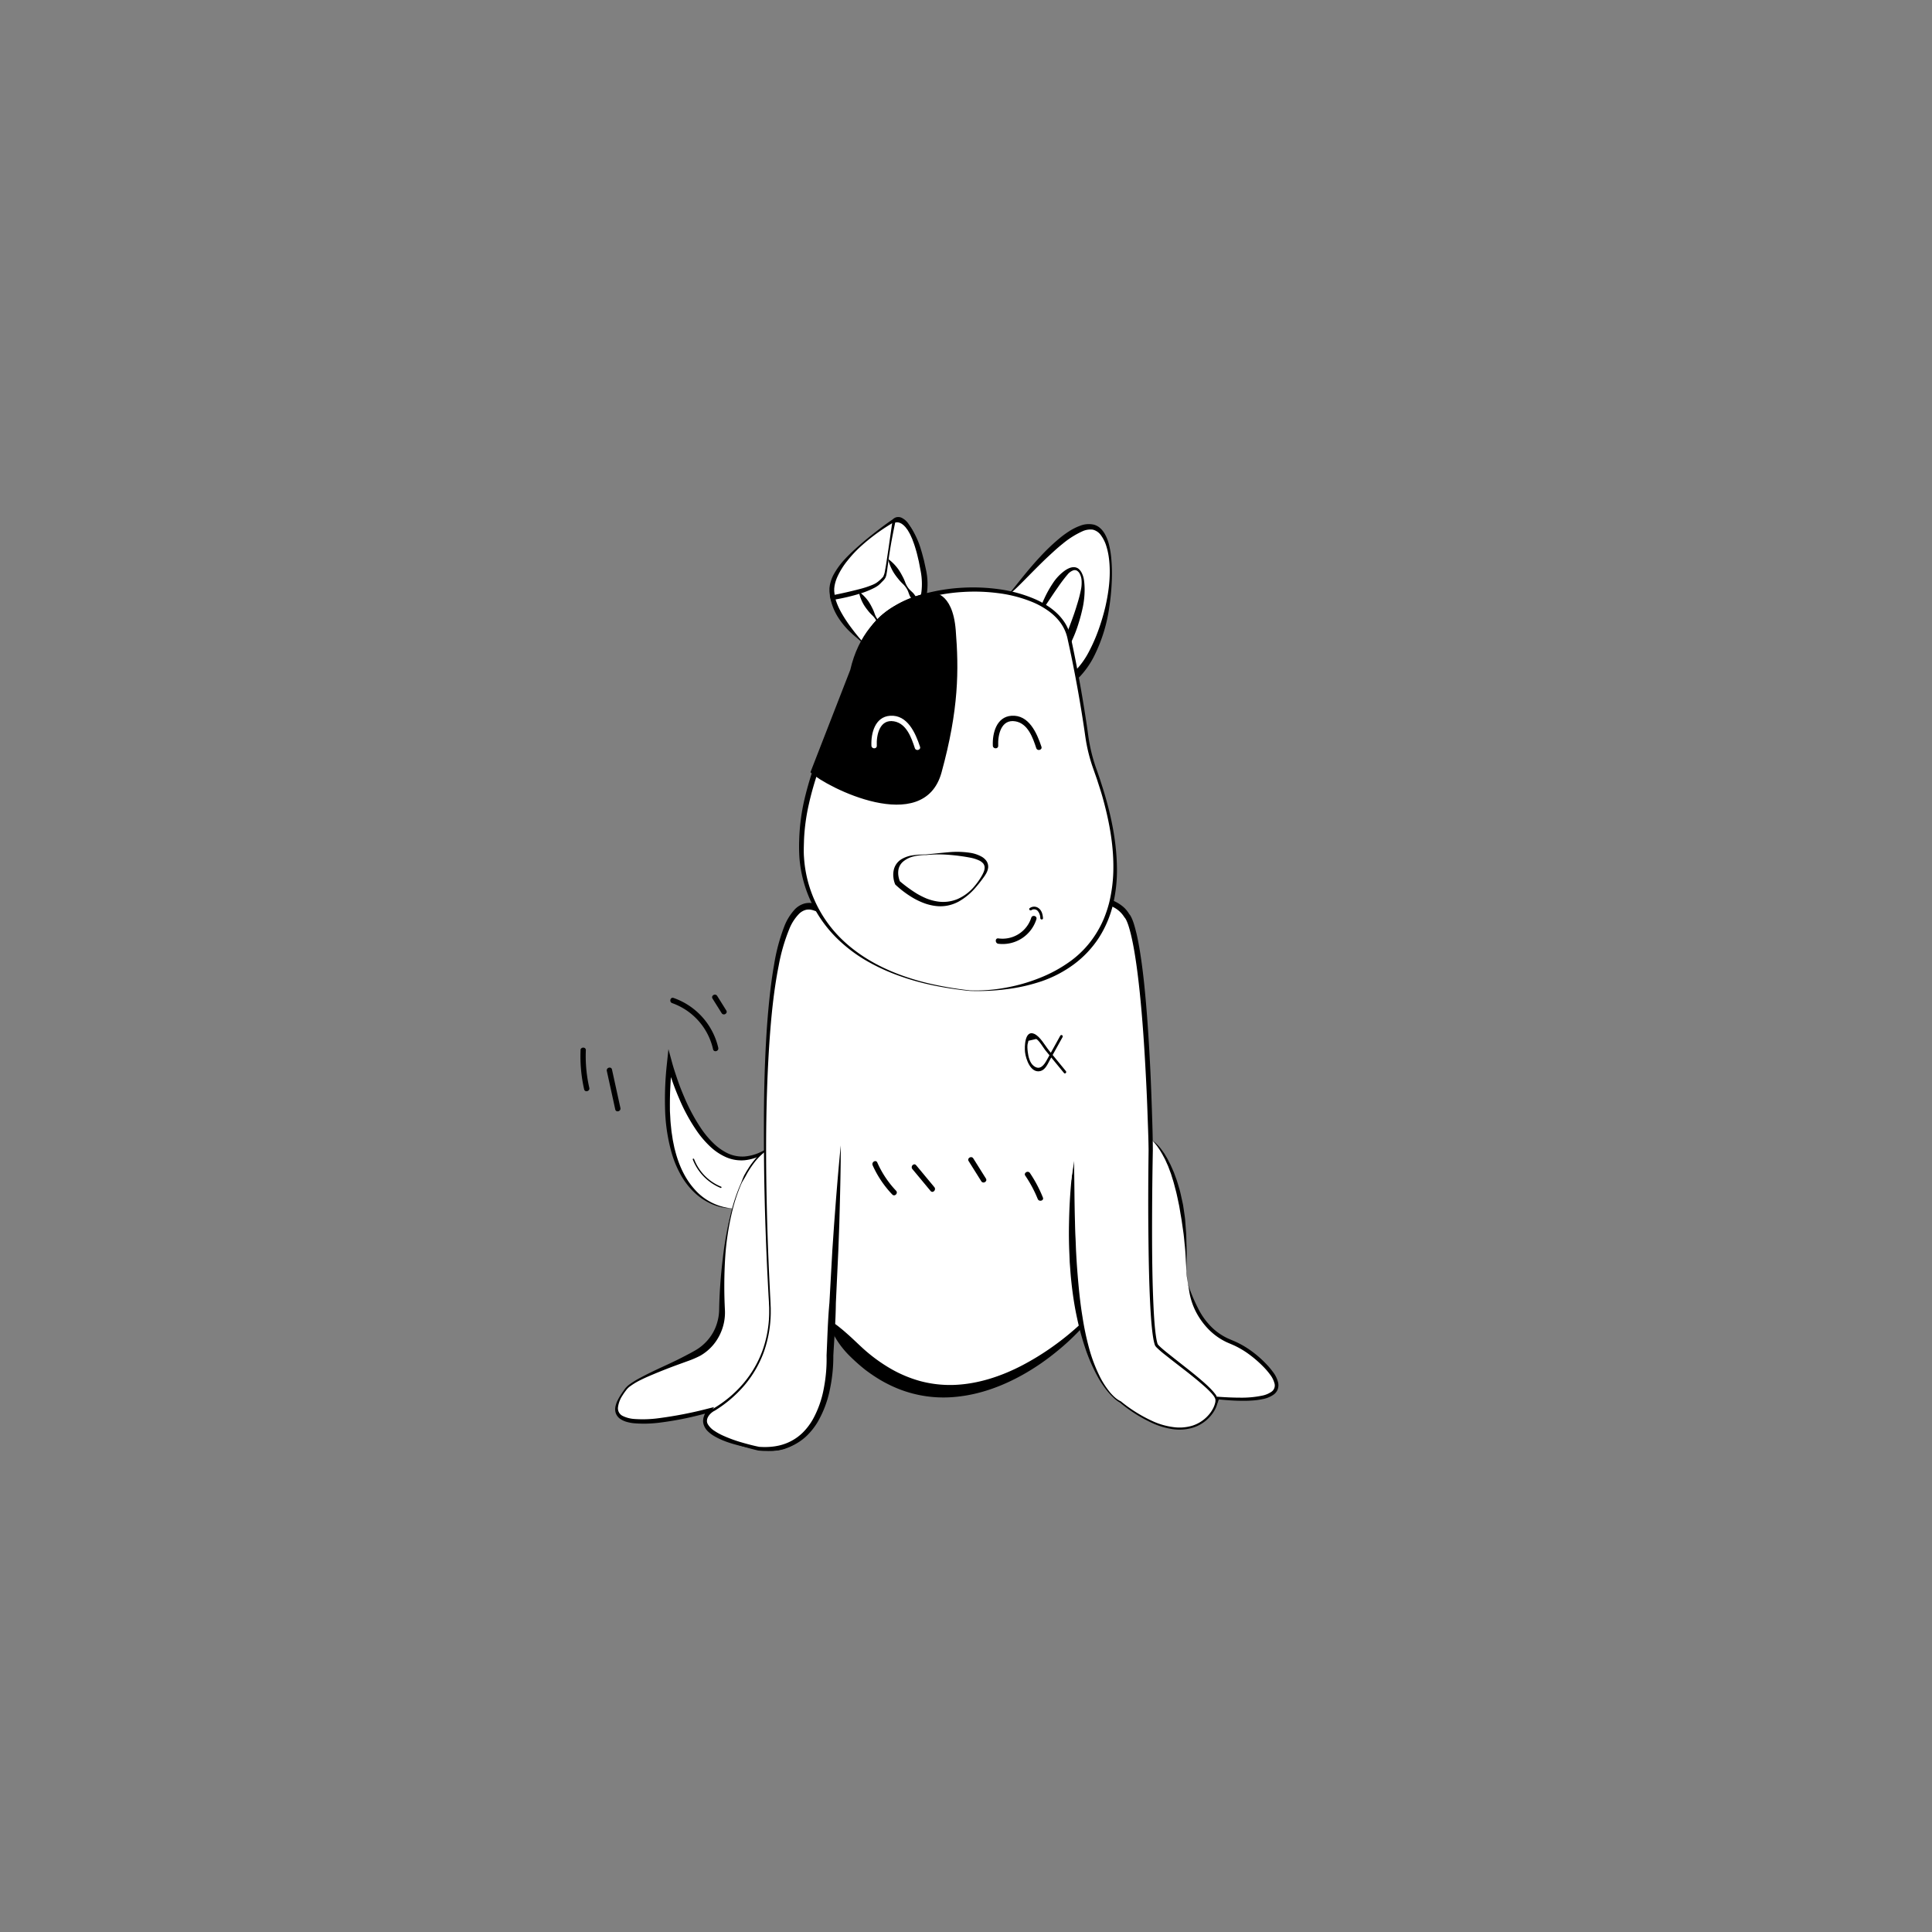 <svg id="Layer_1" data-name="Layer 1" xmlns="http://www.w3.org/2000/svg" viewBox="0 0 1080 1080"><rect x="0" y="0" width="1080" height="1080" fill="#808080" stroke="none"/><defs><style>.cls-1,.cls-2{fill:#fff;}.cls-2,.cls-3{stroke:#000;stroke-miterlimit:10;}</style></defs><title>Artboard 1</title><path class="cls-1" d="M409.47,675.51s-44.36,1.73-35.16-81c0,0,17.59,68.08,51.71,50.14C426,644.62,420.12,666.11,409.47,675.51Z"/><path d="M409.47,675.51a28.37,28.37,0,0,1-12.05-2.64,36,36,0,0,1-5.43-3.1,37,37,0,0,1-4.77-4.07,42.27,42.27,0,0,1-7.33-10.17,57.29,57.29,0,0,1-4.61-11.66,99.38,99.38,0,0,1-3.52-24.69,182.47,182.47,0,0,1,1.08-24.86l.82-7.82,2.07,7.61c.89,3.24,2,6.51,3.09,9.71s2.36,6.39,3.71,9.52a103.46,103.46,0,0,0,9.65,17.86,51.4,51.4,0,0,0,6.46,7.69,30.63,30.63,0,0,0,8,5.74,19.28,19.28,0,0,0,9.48,1.86,26,26,0,0,0,9.47-2.66l1.86-.89-.59,1.91c-.88,2.88-1.9,5.65-3,8.41s-2.37,5.45-3.77,8.08a68.49,68.49,0,0,1-4.63,7.6A37.29,37.29,0,0,1,409.47,675.51Zm0,0a39.52,39.52,0,0,0,5.5-6.89,64.85,64.85,0,0,0,4.2-7.73c1.25-2.66,2.33-5.39,3.32-8.15s1.92-5.56,2.67-8.36l1.27,1a27,27,0,0,1-10.16,3.2,21.35,21.35,0,0,1-10.6-1.8,31.27,31.27,0,0,1-8.83-6,54.05,54.05,0,0,1-6.92-8,99.87,99.87,0,0,1-10.1-18.29,141.92,141.92,0,0,1-6.94-19.66l2.89-.21a204.48,204.48,0,0,0-1.29,24.47c0,1,0,2,.07,3.06l.17,3.05c.07,2,.33,4.06.53,6.08.08,1,.24,2,.4,3l.45,3,.61,3,.31,1.49.39,1.47c2,7.83,5.36,15.44,10.78,21.49A31.51,31.51,0,0,0,409.47,675.51Z"/><path class="cls-1" d="M644,637.39s19.16,13,19.16,72.8c0,0,.87,30.37,24.85,39.87a52,52,0,0,1,15.33,9.66c12,10.66,22.17,25.8-22.55,21.74,0,0-5.37,22.22-39.08,11.49,0,0-32-14.53-36.71-52.47,0,0-77.47,83.89-140.31-.4,0,0,0,73.56-36,69.73,0,0-46-4.6-32.18-21.45,0,0-71.84,20.24-46.44-12.15,4.29-5.48,27.14-13.54,38.36-19a27.09,27.09,0,0,0,15.18-24.86c-.44-27.36,2.86-76.56,27-91.12C460.22,623.33,644,637.39,644,637.39Z"/><path d="M644,637.39a20.54,20.54,0,0,1,4.58,4.3c.66.82,1.24,1.69,1.87,2.54s1.1,1.79,1.66,2.68,1,1.86,1.49,2.78l.72,1.4.64,1.45,1.27,2.88,1.09,3c.76,2,1.31,4,1.9,6s1,4.07,1.46,6.12c.22,1,.46,2,.66,3.07l.47,3.11c.27,2.07.66,4.13.77,6.22l.47,6.25c.12,2.08.12,4.17.2,6.25.2,4.17,0,8.33,0,12.49,0,1,0,2.08,0,3.11s.17,2.07.29,3.1a32.28,32.28,0,0,0,1.35,6.07,95.21,95.21,0,0,0,4.92,11.3,39.51,39.51,0,0,0,7,9.87,31.63,31.63,0,0,0,4.59,3.91,32.28,32.28,0,0,0,5.22,3c1.79.8,3.85,1.57,5.73,2.54a51.22,51.22,0,0,1,5.5,3.21,60.55,60.55,0,0,1,9.7,8.15,43.34,43.34,0,0,1,4.14,4.88,15.67,15.67,0,0,1,2.84,6,6.91,6.91,0,0,1-.3,3.64,6.55,6.55,0,0,1-2.24,2.87,15.53,15.53,0,0,1-6.13,2.53,39,39,0,0,1-6.32.81c-1.06.08-2.11.12-3.16.12s-2.1,0-3.15,0c-4.19-.06-8.35-.39-12.5-.82h0l.8-.57A18.32,18.32,0,0,1,679,787a20.17,20.17,0,0,1-4,4.36,23.4,23.4,0,0,1-10.64,4.79,38.07,38.07,0,0,1-11.62.17,66.2,66.2,0,0,1-11.25-2.56h-.06l0,0a56.33,56.33,0,0,1-7.29-4.31,72.45,72.45,0,0,1-18-17.62,68.45,68.45,0,0,1-8-14.83,72.18,72.18,0,0,1-4.07-16.36h0l1.71.55c-2.29,2.64-4.72,5.06-7.23,7.45s-5.11,4.65-7.8,6.83a131.69,131.69,0,0,1-17.06,11.9c-12,7-25.43,12.22-39.73,13.51a68.18,68.18,0,0,1-31.85-4.55,75.38,75.38,0,0,1-9.72-4.76,90.41,90.41,0,0,1-8.9-6,103.87,103.87,0,0,1-8-7.08,51.83,51.83,0,0,1-6.85-8.09,47.68,47.68,0,0,1-2.72-4.56,34.65,34.65,0,0,1-2.07-5l0,0,2.07-.68a165.39,165.39,0,0,1-3.75,33.49,97.81,97.81,0,0,1-5,16.19c-2.25,5.19-5.09,10.3-9.28,14.36l-1.6,1.48c-.57.45-1.18.87-1.76,1.3-.3.21-.58.45-.9.63l-1,.53a15,15,0,0,1-2,1l-2.06.8a21.44,21.44,0,0,1-2.13.55l-1.07.25a10.09,10.09,0,0,1-1.09.12l-2.18.19c-.73,0-1.45-.06-2.18-.09a21.52,21.52,0,0,1-2.15-.16c-1.4-.18-2.79-.38-4.18-.6q-4.17-.66-8.29-1.61c-5.46-1.3-11-2.84-15.95-5.74a18,18,0,0,1-3.52-2.61,9.11,9.11,0,0,1-2.47-3.85,7.25,7.25,0,0,1-.33-2.36l.15-1.18a8.59,8.59,0,0,1,.32-1.13,10.9,10.9,0,0,1,.93-2.09c.37-.65.83-1.24,1.24-1.86v0l1.12,1.7a181.93,181.93,0,0,1-28,5.79,68.39,68.39,0,0,1-14.46.34,22.19,22.19,0,0,1-3.66-.67,12.72,12.72,0,0,1-3.55-1.49,6.87,6.87,0,0,1-2.71-3,7,7,0,0,1-.4-4,13.44,13.44,0,0,1,1.2-3.54,28.7,28.7,0,0,1,1.8-3.16c.65-1,1.34-2,2.06-3a9.62,9.62,0,0,1,1.17-1.41,9.5,9.5,0,0,1,1.39-1.24,47.46,47.46,0,0,1,6.11-3.81q3.16-1.69,6.37-3.26c4.28-2.1,8.63-4,12.91-6.08,2.14-1,4.25-2.11,6.35-3.19,1-.55,2.09-1.08,3.11-1.65s2-1.1,2.93-1.67a26.83,26.83,0,0,0,9.08-9.35A25.52,25.52,0,0,0,401,739a26.52,26.52,0,0,0,1-6.58,274.49,274.49,0,0,1,2-28.53,198.77,198.77,0,0,1,5.16-28,95.73,95.73,0,0,1,4.63-13.48c1-2.16,1.6-4.51,2.9-6.54.55-1.06,1.23-2.05,1.85-3.07s1.35-2,2.07-2.94a35,35,0,0,1,10.73-9.49c4.32-2.2,9-3.27,13.67-4.22a230.82,230.82,0,0,1,28.33-3.2c19-1.13,38-1.19,56.95-.93C568.26,632.56,606.19,634.55,644,637.39Zm0,0q-28.39-2-56.85-3.19c-19-.83-37.93-1.46-56.91-1.68s-38-.08-56.89,1.11a231.76,231.76,0,0,0-28.22,3.28c-4.61,1-9.27,2.05-13.42,4.18a33.84,33.84,0,0,0-10.41,9.28c-.7.94-1.37,1.9-2,2.88s-1.28,2-1.82,3-1.12,2.07-1.74,3.08c-.29.51-.62,1-.89,1.53s-.52,1.07-.75,1.61A95.34,95.34,0,0,0,409.59,676a152,152,0,0,0-4.27,28,258,258,0,0,0-.08,28.36A28.2,28.2,0,0,1,401.93,747a26.94,26.94,0,0,1-10.49,10.86,54.11,54.11,0,0,1-6.75,2.91L378,763.2q-6.69,2.47-13.23,5.22c-2.18.92-4.36,1.85-6.46,2.91a37.39,37.39,0,0,0-6,3.57A8.16,8.16,0,0,0,351,776a9.11,9.11,0,0,0-1.11,1.32,31.52,31.52,0,0,0-2,2.89,15.33,15.33,0,0,0-2.41,6.35,4.73,4.73,0,0,0,2.7,5,17.52,17.52,0,0,0,6.4,1.66,65.91,65.91,0,0,0,13.94-.48,224.7,224.7,0,0,0,27.74-5.44l2.94-.74L397.35,789v0c-.38.52-.82,1-1.17,1.55a9.2,9.2,0,0,0-.86,1.68,5.28,5.28,0,0,0-.23,3.54,6.83,6.83,0,0,0,2,3.13,16.32,16.32,0,0,0,3.17,2.38c4.71,2.68,10.14,4.16,15.51,5.36q4.06.88,8.18,1.49,2.05.3,4.11.54a20.08,20.08,0,0,0,2,.12c.67,0,1.34.06,2,.06l2-.2c.33,0,.67-.05,1-.12l1-.24a18.13,18.13,0,0,0,1.92-.52l1.84-.74a15.55,15.55,0,0,0,1.75-.94l.86-.49a9.19,9.19,0,0,0,.81-.58c.53-.41,1.07-.79,1.59-1.21l1.45-1.38a33.23,33.23,0,0,0,4.94-6.39,55.36,55.36,0,0,0,3.74-7.27,96.32,96.32,0,0,0,4.88-15.77,153.52,153.52,0,0,0,2.68-16.4c.61-5.5,1-11.07,1.13-16.57l.05-3.06,2,2.37v0a41.88,41.88,0,0,1,4.21,3.14c1.36,1.06,2.61,2.19,3.87,3.3,2.53,2.2,4.87,4.52,7.29,6.75a91.14,91.14,0,0,0,15.55,11.82A70.66,70.66,0,0,0,514.29,772a64.66,64.66,0,0,0,19.23,2.17c13.07-.51,26-4.72,37.9-10.93a146.57,146.57,0,0,0,17.2-10.59,149.87,149.87,0,0,0,15.7-12.83l1.49-1.42.21,2h0a69.55,69.55,0,0,0,3.89,15.91,66.69,66.69,0,0,0,7.7,14.46,70.62,70.62,0,0,0,11,12.19,68.75,68.75,0,0,0,6.48,5.06,54.64,54.64,0,0,0,7,4.19l-.1,0a65,65,0,0,0,11,2.54,36.54,36.54,0,0,0,11.1-.1,21.88,21.88,0,0,0,10-4.42,18.85,18.85,0,0,0,3.7-4,17.11,17.11,0,0,0,2.37-4.86l.18-.62.62.05h0c4.13.29,8.26.5,12.38.5a55.63,55.63,0,0,0,12.15-1.12,13.87,13.87,0,0,0,5.29-2.19,4.25,4.25,0,0,0,1.72-4.46,13.77,13.77,0,0,0-2.51-5.13,40.51,40.51,0,0,0-3.95-4.58,64.8,64.8,0,0,0-9.36-7.85,49.38,49.38,0,0,0-5.24-3.1c-1.81-.95-3.65-1.64-5.65-2.54a35.15,35.15,0,0,1-10.39-7.43,41.2,41.2,0,0,1-7.29-10.44,38.86,38.86,0,0,1-3.53-12.1,93.81,93.81,0,0,1-1.5-12.38c-.25-4.15-.37-8.3-.85-12.42-.21-2.06-.38-4.13-.65-6.18l-.89-6.14c-.25-2-.69-4.07-1-6.11l-.51-3-.63-3c-.43-2-.83-4-1.38-6s-1-4-1.65-5.94l-.91-2.95-1.08-2.88-.54-1.45-.63-1.4c-.43-.93-.81-1.89-1.29-2.8l-1.46-2.71c-.54-.87-1-1.77-1.62-2.62A29.74,29.74,0,0,0,644,637.39Z"/><path class="cls-2" d="M600.36,647.36S536,793,470.09,638.16l-.11,2.15"/><path class="cls-1" d="M470,640.31,464,757.7s2.3,55.94-39.84,52.11c0,0-40.62-8.43-26.82-20.69,1.62-1.44,36-17.62,32.95-62.07,0,0-14.56-233.72,25.28-219.93C457,489.51,511,508,535,509c12.32.51,83-19,95,3,0,0,10.21,6.62,13.28,129.23,0,0-1.78,96.27,3.06,110.34,1.12,3.24,33,24.37,33.72,30.66.77,6.89-15.33,32.18-53.64,1.53,0,0-33.72-13.8-26.06-136.4"/><path d="M470,640.31c0,9.81-.2,19.61-.44,29.41l-.39,14.69-.54,14.68-1.38,29.36c-.1,9.8-.88,19.57-1.42,29.35v-.17a85.29,85.29,0,0,1-.45,9.64,86.87,86.87,0,0,1-1.48,9.48,59.7,59.7,0,0,1-6.73,18,37.62,37.62,0,0,1-6,7.69,30.38,30.38,0,0,1-8.06,5.61,31.66,31.66,0,0,1-9.38,2.73,42.19,42.19,0,0,1-9.66.09h-.13c-3.58-.82-7.07-1.79-10.55-2.91a77.12,77.12,0,0,1-10.2-4,34.1,34.1,0,0,1-4.8-2.8,13.12,13.12,0,0,1-4-4.17,6.06,6.06,0,0,1-.72-3,6.28,6.28,0,0,1,1-2.91,11.27,11.27,0,0,1,1.88-2.22,3.8,3.8,0,0,1,.61-.5l.61-.38,1.16-.69a65.87,65.87,0,0,0,16.4-13.71,60.51,60.51,0,0,0,10.83-18.41,64.89,64.89,0,0,0,3.82-21.06l0-2.7c0-.89-.08-1.79-.11-2.69-.07-1.79-.21-3.6-.3-5.4L429,712.49q-1.05-21.65-1.57-43.33c-.35-14.45-.44-28.91-.4-43.36s.38-28.92,1.18-43.38c.4-7.22.93-14.44,1.65-21.65s1.59-14.42,2.87-21.58A106.13,106.13,0,0,1,438.37,518a30,30,0,0,1,6-9.73,12.11,12.11,0,0,1,5.38-3.21,10.85,10.85,0,0,1,3.26-.31,12.51,12.51,0,0,1,3.12.62L453.66,507h0a8.89,8.89,0,0,1,1-3.46,8.47,8.47,0,0,1,2.37-2.76,14.62,14.62,0,0,1,6-2.51,47.21,47.21,0,0,1,11.88-.48,186.79,186.79,0,0,1,22.8,3.26c7.49,1.42,14.93,3,22.37,4.33,3.72.66,7.44,1.26,11.15,1.68a33.9,33.9,0,0,0,5.43.29c1.8-.11,3.67-.36,5.53-.62,7.46-1.1,15-2.46,22.51-3.59s15.12-2.14,22.76-2.72a118.91,118.91,0,0,1,23.1.13A44.35,44.35,0,0,1,622,503.36a22.13,22.13,0,0,1,5.3,3.08,16,16,0,0,1,4.09,4.79l-.53-.58h0a3.11,3.11,0,0,1,.61.58l.29.39a7.85,7.85,0,0,1,.42.72,12.28,12.28,0,0,1,.66,1.38,28.23,28.23,0,0,1,1,2.73c.58,1.81,1,3.62,1.48,5.44.85,3.64,1.5,7.29,2.07,10.94,1.15,7.31,2,14.64,2.69,22,1.4,14.67,2.28,29.36,3,44.06.34,7.34.61,14.69.85,22s.49,14.7.51,22.1q-.42,22-.43,44.07c0,14.68.14,29.38.84,44,.18,3.66.41,7.32.75,11,.18,1.81.39,3.63.67,5.42.14.89.3,1.77.51,2.63.1.42.24.89.35,1.21a1.55,1.55,0,0,0,.25.37c.13.16.27.31.42.47,1.22,1.24,2.66,2.41,4.06,3.57l4.3,3.43,8.66,6.82c2.88,2.3,5.73,4.63,8.49,7.09,1.38,1.24,2.73,2.5,4,3.86a27.21,27.21,0,0,1,1.84,2.14,8.35,8.35,0,0,1,1.46,2.61,6.47,6.47,0,0,1-.17,3.06,13.76,13.76,0,0,1-1,2.69,19.68,19.68,0,0,1-3.22,4.68,21.26,21.26,0,0,1-9.48,6,26.13,26.13,0,0,1-11.15.79,41.64,41.64,0,0,1-10.7-3.06,81.36,81.36,0,0,1-18.74-11.72h0l.11.06a18.28,18.28,0,0,1-3.69-2.75,35.57,35.57,0,0,1-3.11-3.27,55,55,0,0,1-5.18-7.39,96.35,96.35,0,0,1-7.38-16.45,149.82,149.82,0,0,1-4.79-17.4c-1.3-5.88-2.22-11.83-2.93-17.8-.34-3-.66-6-.86-9l-.34-4.49-.18-4.5q-.42-9-.2-18a305.78,305.78,0,0,1,2.76-35.79c.24,12,.22,23.88.56,35.78.06,3,.14,5.94.3,8.91s.2,5.94.39,8.9c.31,5.93.77,11.84,1.32,17.74s1.24,11.79,2.21,17.63a157.65,157.65,0,0,0,3.67,17.37,86.47,86.47,0,0,0,6.36,16.56A48.57,48.57,0,0,0,620,777.7a25,25,0,0,0,3,3.23,13.94,13.94,0,0,0,3.57,2.43l0,0,0,0h0a81.23,81.23,0,0,0,18.6,11.45,40.33,40.33,0,0,0,10.45,2.91A24.9,24.9,0,0,0,666.4,797a20.05,20.05,0,0,0,8.92-5.69,18.15,18.15,0,0,0,3-4.4,13,13,0,0,0,.9-2.46,5.27,5.27,0,0,0,.15-2.4,7.1,7.1,0,0,0-1.24-2.15c-.54-.69-1.14-1.36-1.77-2-1.25-1.3-2.59-2.53-4-3.74-2.74-2.42-5.6-4.71-8.47-7l-8.71-6.75L650.86,757a51.55,51.55,0,0,1-4.23-3.68c-.17-.17-.34-.35-.51-.55a3.64,3.64,0,0,1-.5-.78c-.19-.54-.31-1-.43-1.43-.23-.93-.41-1.85-.56-2.77-.3-1.84-.52-3.68-.71-5.52-.38-3.67-.63-7.35-.84-11-.8-14.7-1-29.41-1.14-44.11s-.05-29.41.13-44.12c-.07-7.28-.4-14.63-.65-22s-.61-14.67-1-22c-.78-14.66-1.76-29.32-3.25-43.9-.76-7.29-1.63-14.56-2.81-21.77-.59-3.6-1.25-7.19-2.1-10.7-.42-1.76-.89-3.5-1.43-5.19-.28-.83-.57-1.67-.92-2.44a10.2,10.2,0,0,0-.53-1.1,4,4,0,0,0-.28-.46l-.12-.16s-.16-.14.13.08h0l-.53-.58a15.36,15.36,0,0,0-7.82-6.43,41.22,41.22,0,0,0-10.61-2.61,116.09,116.09,0,0,0-22.45-.1c-7.52.59-15,1.58-22.52,2.73s-15,2.49-22.53,3.61c-1.91.27-3.81.53-5.81.66a44.38,44.38,0,0,1-6-.22c-3.86-.35-7.65-.92-11.43-1.55-7.54-1.26-15-2.76-22.46-4.1q-5.6-1-11.18-1.84c-3.73-.56-7.46-1-11.17-1.26a43.37,43.37,0,0,0-10.85.4,11.24,11.24,0,0,0-4.46,1.75,4.65,4.65,0,0,0-1.94,3.47h0l-.4,2.33-2.09-.71a10.06,10.06,0,0,0-2.16-.5,7.5,7.5,0,0,0-2.12.14,8.6,8.6,0,0,0-3.86,2.2,26,26,0,0,0-5.48,8.49,103.55,103.55,0,0,0-5.94,20.46c-2.8,14.09-4.19,28.48-5.19,42.86-1.93,28.79-2.14,57.71-1.57,86.58q.42,21.66,1.4,43.31l.53,10.82c.09,1.81.22,3.6.28,5.42,0,.9.09,1.81.1,2.72l0,2.73a68.21,68.21,0,0,1-3.79,21.4,61.76,61.76,0,0,1-10.91,18.83,70.37,70.37,0,0,1-16.57,14.15c-3,1.46-5.58,4.93-3.81,7.72a11.32,11.32,0,0,0,3.53,3.53,32.56,32.56,0,0,0,4.59,2.57,77.12,77.12,0,0,0,10,3.74c3.42,1,6.91,1.94,10.39,2.65l-.12,0c6.09.48,12.32-.25,17.68-3a27.45,27.45,0,0,0,7.22-5.25,34.69,34.69,0,0,0,5.39-7.21,56.7,56.7,0,0,0,6.06-17.19,85.47,85.47,0,0,0,1.55-18.29v-.17c.46-9.79.68-19.58,1.59-29.34l1.63-29.35,1-14.66,1.11-14.65C468.18,659.84,469,650.07,470,640.31Z"/><path d="M403,663.33A27.27,27.27,0,0,1,388,647.94c-.18-.45-.9-.25-.73.2a28.16,28.16,0,0,0,15.6,15.92c.44.18.64-.54.2-.73Z"/><polygon class="cls-1" points="469.33 635.86 473.93 669.58 516.84 712.49 573.54 709.43 598.83 659.62 601.9 639.69 469.33 635.86 469.33 635.86"/><path d="M592.68,579q-3.76,6.79-7.53,13.6c-1.65,3-3.91,5.9-7.33,3.23-2.22-1.73-3-5.25-3.31-7.91-.15-1.39-.39-3.59.11-4.86l.27-1.26,4.31-1c1.49.48,4.21,5.14,5.19,6.34l10.39,12.68c.61.75,1.67-.32,1.06-1.06l-9.35-11.41c-2.27-2.77-5-7.94-8.33-9.42-5.32-2.34-5.51,7.22-5.16,10.25.46,3.91,3.18,12,8.66,10.53,2.67-.71,4-3.93,5.16-6.08L594,579.71c.47-.85-.82-1.61-1.29-.76Z"/><path class="cls-1" d="M484.77,360.28S466,348.4,465,330.58,499.62,291,499.62,291s7.92-8.91,15.84,26.72C515.46,317.71,496.65,361.27,484.77,360.28Z"/><path d="M484.73,360.42a40.48,40.48,0,0,1-4.84-3.19,46,46,0,0,1-4.41-3.73,42.69,42.69,0,0,1-7.34-9A31.56,31.56,0,0,1,464,333.42c-.12-1-.28-2-.33-3v-1.57c.05-.51.13-1,.19-1.54a21.87,21.87,0,0,1,1.93-5.73,43.31,43.31,0,0,1,6.89-9.43c2.64-2.81,5.48-5.38,8.36-7.9s5.86-4.9,8.88-7.24,6.06-4.63,9.27-6.78l-.2.16a4,4,0,0,1,1.12-.86,3.94,3.94,0,0,1,1.3-.45,4.58,4.58,0,0,1,2.68.39,10,10,0,0,1,3.64,3.16,35.4,35.4,0,0,1,4.24,7.91A122.88,122.88,0,0,1,517,317.37l.12.49-.21.49c-1.83,4.17-3.76,8.25-5.87,12.26s-4.34,8-6.76,11.81c-1.21,1.92-2.48,3.8-3.81,5.66s-2.76,3.62-4.27,5.34a31.58,31.58,0,0,1-5,4.72C489.36,359.49,487.16,360.69,484.73,360.42Zm.09-.29a9.34,9.34,0,0,0,5.69-2.83,36.4,36.4,0,0,0,4.38-5,106.7,106.7,0,0,0,7.16-11.26c2.2-3.89,4.23-7.87,6.23-11.87s3.92-8.06,5.72-12.13l-.1,1a122.26,122.26,0,0,0-4.48-16.52,34.06,34.06,0,0,0-3.59-7.52,8.48,8.48,0,0,0-2.65-2.68,2.68,2.68,0,0,0-1.52-.37,2.48,2.48,0,0,0-1.39.6l-.17.14,0,0A109.39,109.39,0,0,0,481.66,305a66.45,66.45,0,0,0-7.78,8.23,41.7,41.7,0,0,0-5.87,9.42,21.24,21.24,0,0,0-1.53,5.11l-.15,1.29v1.29c.07.88.2,1.79.29,2.68a31.87,31.87,0,0,0,3.56,10.3,49.13,49.13,0,0,0,6.46,9.07l.94,1.05,1,1c.64.69,1.33,1.33,2,2C481.92,357.72,483.4,359,484.82,360.13Z"/><path class="cls-1" d="M483.1,360S468.58,346.47,465.47,334c0,0,21.29-3.66,25.92-8.3,5.19-5.18,2.08,1,8.3-34.21,0,0,10.37-6.23,16.59,28S483.1,360,483.1,360Z"/><path d="M483.05,360.09l-.25-.19-.19-.16-.38-.32-.75-.65q-.75-.66-1.47-1.35c-1-.91-1.92-1.84-2.84-2.8a72.06,72.06,0,0,1-5.27-6,56.71,56.71,0,0,1-4.49-6.7,34,34,0,0,1-3.19-7.56l-.36-1.32,1.39-.27c5.13-1,10.26-2.16,15.29-3.48a52.14,52.14,0,0,0,7.34-2.42,15.33,15.33,0,0,0,1.67-.84,4.36,4.36,0,0,0,.74-.5A7.51,7.51,0,0,0,491,325a20.57,20.57,0,0,0,2.7-2.61,11.2,11.2,0,0,0,1.06-3.55c.24-1.29.47-2.59.67-3.9l1.18-7.83,2.25-15.69.06-.39.33-.17a6.36,6.36,0,0,1,6.57.75,7.94,7.94,0,0,1,1.27,1l.6.54c.19.19.35.4.52.6l1,1.22.84,1.3a46.11,46.11,0,0,1,4.83,11.12c.61,1.92,1.06,3.86,1.6,5.79l1.27,5.85a37.64,37.64,0,0,1,.45,12.27,29.83,29.83,0,0,1-4.32,11.6,32.86,32.86,0,0,1-8.53,8.78,38.07,38.07,0,0,1-5.18,3.15,48.89,48.89,0,0,1-5.5,2.43A50.27,50.27,0,0,1,489,359c-1,.24-1.94.46-2.91.65-.49.1-1,.17-1.47.25l-.74.1-.37.05A3.16,3.16,0,0,1,483.05,360.09Zm.09-.29s.18-.06.29-.09l.36-.09.71-.2,1.41-.42c.94-.28,1.87-.6,2.79-.93,1.84-.66,3.64-1.43,5.4-2.24a47.27,47.27,0,0,0,9.84-6.07c.76-.58,1.45-1.24,2.16-1.87s1.37-1.32,2-2.05a28.79,28.79,0,0,0,3.36-4.52,28.08,28.08,0,0,0,3.63-10.5,38.13,38.13,0,0,0-.37-11.27l-1.1-5.74c-.47-1.88-.86-3.8-1.4-5.66s-1.08-3.71-1.79-5.49l-.49-1.36c-.19-.44-.4-.86-.59-1.3a20,20,0,0,0-1.28-2.53l-.71-1.21-.83-1.1c-.15-.18-.27-.38-.42-.55l-.47-.48a5.85,5.85,0,0,0-1-.89,4.8,4.8,0,0,0-1.07-.7l-.57-.28-.59-.16a1.8,1.8,0,0,0-.6-.1,2.41,2.41,0,0,0-.6,0,3.31,3.31,0,0,0-1.09.24l.39-.57c-1.06,5.17-2.13,10.34-2.95,15.55-.43,2.6-.8,5.21-1.15,7.82l-.52,3.94c-.09.66-.2,1.32-.33,2a7.66,7.66,0,0,1-.65,2.06,7.37,7.37,0,0,1-1.36,1.71c-.47.47-.93.93-1.37,1.4-.2.23-.52.48-.78.72a5.88,5.88,0,0,1-.86.67,16.68,16.68,0,0,1-1.79,1.08,49.71,49.71,0,0,1-7.49,3.06,112.59,112.59,0,0,1-15.56,3.64l1-1.59a36,36,0,0,0,2.73,7.1,66.66,66.66,0,0,0,4,6.67c1.45,2.18,3.05,4.25,4.65,6.33.81,1,1.65,2.05,2.51,3.05Z"/><path d="M496,355.9a13.15,13.15,0,0,1-2.84-2.54,13.59,13.59,0,0,1-2.05-3.05c-.49-1.14-.75-2.43-1.33-3.51a11.93,11.93,0,0,0-2.26-2.91,21.64,21.64,0,0,1-2.49-2.77,29.53,29.53,0,0,1-2.13-3,23.42,23.42,0,0,1-2.74-7l.26-.16a23.2,23.2,0,0,1,5.18,5.4,27.91,27.91,0,0,1,1.82,3.19,22.2,22.2,0,0,1,1.48,3.42,11.69,11.69,0,0,0,1.7,3.27c.73,1,1.8,1.76,2.62,2.68a13.26,13.26,0,0,1,1.91,3.14,13,13,0,0,1,1.12,3.64Z"/><path d="M513.85,339.08a17.16,17.16,0,0,1-5.25-5.95c-.56-1.2-.88-2.56-1.53-3.7a13.46,13.46,0,0,0-2.44-3.1,24.7,24.7,0,0,1-2.67-2.95,33.73,33.73,0,0,1-2.31-3.17,26.12,26.12,0,0,1-3.12-7.36l.25-.17a26.45,26.45,0,0,1,5.54,5.76,33.8,33.8,0,0,1,2,3.38,25.8,25.8,0,0,1,1.67,3.61,13.16,13.16,0,0,0,1.88,3.46c.8,1.05,1.92,1.87,2.81,2.86a17.34,17.34,0,0,1,3.41,7.16Z"/><path class="cls-1" d="M564,332c4-2,36.44-46.19,49.94-36.15s6.75,63.26-12.15,81.33S564,332,564,332Z"/><path d="M563.76,332a9.15,9.15,0,0,0,.71-.63l.57-.62,1.1-1.31,2.15-2.67c1.44-1.79,2.85-3.59,4.32-5.36,2.91-3.57,5.91-7.06,9.07-10.43a111.93,111.93,0,0,1,10.07-9.63,52.78,52.78,0,0,1,5.67-4.22,30.58,30.58,0,0,1,6.46-3.26,13.09,13.09,0,0,1,7.65-.57,8.5,8.5,0,0,1,3.5,1.95,10.17,10.17,0,0,1,1.32,1.39,12.79,12.79,0,0,1,1.07,1.53,23.19,23.19,0,0,1,2.61,6.67,48,48,0,0,1,1.14,6.9,92.86,92.86,0,0,1,.29,13.85,128.15,128.15,0,0,1-1.36,13.8A88.1,88.1,0,0,1,612,366a48.74,48.74,0,0,1-8,11.84,18.7,18.7,0,0,1-2.84,2.57,12.79,12.79,0,0,1-3.74,1.78,10.43,10.43,0,0,1-4.27.28,12.39,12.39,0,0,1-3.92-1.29,22.53,22.53,0,0,1-5.88-4.76,42.29,42.29,0,0,1-4.36-5.71,87.91,87.91,0,0,1-6.55-12.38c-1.87-4.25-3.51-8.58-5-13-.73-2.18-1.39-4.39-2-6.61l-.92-3.33-.42-1.67-.2-.84-.1-.42-.05-.21A1.29,1.29,0,0,1,563.76,332Zm.37.16s.07,0,.09.06l.07.2.16.4.32.8.64,1.6,1.3,3.18c.88,2.11,1.8,4.21,2.71,6.3,1.86,4.17,3.79,8.3,5.89,12.32a99.64,99.64,0,0,0,6.92,11.57,47.08,47.08,0,0,0,4.14,5.09,18,18,0,0,0,4.84,3.76,7,7,0,0,0,5.11.7,10.73,10.73,0,0,0,4.73-3.16,44.5,44.5,0,0,0,7.65-10.66A92.84,92.84,0,0,0,614.1,352a118.22,118.22,0,0,0,3.85-13c2-8.83,3.1-18.06,1.93-27.08a38.59,38.59,0,0,0-1.43-6.6,19.91,19.91,0,0,0-2.87-5.89,7.9,7.9,0,0,0-4.71-3.35,10.71,10.71,0,0,0-5.82.93A48.74,48.74,0,0,0,594,304c-1.76,1.4-3.46,2.88-5.13,4.41s-3.34,3.07-5,4.65c-3.27,3.16-6.47,6.42-9.7,9.68-1.6,1.64-3.22,3.26-4.86,4.88-.82.81-1.66,1.6-2.51,2.38-.42.4-.86.78-1.31,1.15l-.69.54-.37.25-.19.11Z"/><path class="cls-1" d="M580.67,343.53s14.94-32,22.41-24.55-5.33,37.36-5.33,37.36Z"/><path d="M580.47,343.58a2,2,0,0,1,.09-.42l.08-.29.16-.58.36-1.14c.24-.76.52-1.5.79-2.25.57-1.48,1.17-2.95,1.86-4.38a61.56,61.56,0,0,1,4.65-8.35,26.52,26.52,0,0,1,6.7-7.14,9.78,9.78,0,0,1,1.07-.69,9.07,9.07,0,0,1,1.16-.6,7.15,7.15,0,0,1,2.63-.69,4.6,4.6,0,0,1,2.71.76,7,7,0,0,1,1.73,2,12.84,12.84,0,0,1,1.52,4.7,37.76,37.76,0,0,1,.33,4.85,48.89,48.89,0,0,1-.92,9.6A94.45,94.45,0,0,1,603,348.2a72.38,72.38,0,0,1-3.37,9l-1.11,2.45-2-1.61c-1.49-1.17-2.93-2.39-4.36-3.6s-2.8-2.44-4.17-3.65C585.29,348.31,582.74,345.89,580.47,343.58Zm.39-.09c3.43,2,6.57,3.81,9.57,5.64,1.49.92,3,1.81,4.37,2.75s2.82,1.84,4.19,2.81l-3.15.84c2.13-5.74,4.47-11.52,6.2-17.42a77.34,77.34,0,0,0,2.3-8.92,19.35,19.35,0,0,0,.28-4.55,9.11,9.11,0,0,0-1.2-4.21A4.41,4.41,0,0,0,602,319a2.72,2.72,0,0,0-1.79-.25,7.27,7.27,0,0,0-3.35,2.3,83.69,83.69,0,0,0-5.44,7.17c-1.77,2.5-3.48,5.07-5.21,7.66l-2.62,3.89-1.34,1.94-.69,1-.35.48-.17.24C581,343.45,580.93,343.59,580.86,343.49Z"/><path class="cls-1" d="M542.21,553.78S659.57,561.44,612,429.86a91.91,91.91,0,0,1-4.55-18.55c-1.59-11.44-4.75-31.66-9.89-55-8-36.19-97.87-35.25-112.29,0C456.53,426.59,448,445.22,448,475,448,491.23,454.93,544.74,542.21,553.78Z"/><path d="M542.22,553.64a91.52,91.52,0,0,0,20-1.52,96.65,96.65,0,0,0,19.2-5.53A77.77,77.77,0,0,0,598.78,537a54.92,54.92,0,0,0,13.43-14.31,58,58,0,0,0,4.66-8.69,66.71,66.71,0,0,0,3.16-9.38,83.2,83.2,0,0,0,2.35-19.73c.07-13.34-2.5-26.63-6.12-39.5-.91-3.23-2-6.41-3-9.6l-1.66-4.74c-.55-1.58-1.13-3.19-1.63-4.81a93,93,0,0,1-2.49-9.86c-.66-3.33-1.05-6.69-1.56-10q-3-19.92-7.07-39.66c-.68-3.29-1.4-6.57-2.12-9.85a23.1,23.1,0,0,0-3.94-8.78,27.07,27.07,0,0,0-3.2-3.65,30.48,30.48,0,0,0-3.78-3.11,44.06,44.06,0,0,0-8.62-4.75,74.36,74.36,0,0,0-19.17-5,102.71,102.71,0,0,0-19.91-.65,99.32,99.32,0,0,0-19.63,3.15,67.61,67.61,0,0,0-18.17,7.64c-5.55,3.44-10.42,8.09-13.16,13.87-.66,1.4-1.28,3-1.92,4.58l-1.89,4.67-3.8,9.35c-5.05,12.46-10.13,24.91-15,37.42s-9.55,25.1-12.42,38.09a112,112,0,0,0-2.67,19.72c-.08,3.34-.27,6.66,0,9.94a70,70,0,0,0,19.83,44.42c9.34,9.53,21.2,16.4,33.74,21.07a136.26,136.26,0,0,0,19.32,5.57A199.21,199.21,0,0,0,542.22,553.64Zm0,.29a194.58,194.58,0,0,1-20-3,138.08,138.08,0,0,1-19.45-5.4,110.22,110.22,0,0,1-18.38-8.44,82.87,82.87,0,0,1-16.18-12.22,70.92,70.92,0,0,1-21.32-45.29,99.74,99.74,0,0,1-.13-10.22,115,115,0,0,1,2.43-20.25c2.89-13.31,7.56-26,12.43-38.59s10.06-25,15.18-37.41l3.85-9.32,1.93-4.66c.66-1.57,1.23-3.07,2-4.71C487.69,348,493,343,498.89,339.45a70.44,70.44,0,0,1,18.93-7.82A102.73,102.73,0,0,1,538,328.54a105.68,105.68,0,0,1,20.35.82,76.88,76.88,0,0,1,19.7,5.33,46.8,46.8,0,0,1,9,5,34.09,34.09,0,0,1,4,3.33,28.46,28.46,0,0,1,3.4,3.94,24.8,24.8,0,0,1,4.18,9.52q1.07,4.94,2.06,9.89,4,19.78,6.94,39.78c.5,3.34.88,6.68,1.52,9.94a90.35,90.35,0,0,0,2.4,9.7c.49,1.6,1,3.15,1.6,4.75l1.65,4.78c1,3.21,2.08,6.41,3,9.66,3.77,12.95,6.37,26.33,6.58,39.92a83.38,83.38,0,0,1-2.09,20.26,60.79,60.79,0,0,1-7.9,18.89,57.67,57.67,0,0,1-14,14.95,67,67,0,0,1-18.08,9.51A99.76,99.76,0,0,1,562.38,553,126,126,0,0,1,542.2,553.93Z"/><path class="cls-1" d="M517.5,477.81S560,473,549.89,489.19s-25.39,24.51-48.15,4.37C501.74,493.56,494.74,477.81,517.5,477.81Z"/><path d="M517.49,477.66c4.13-.41,8.27-.87,12.45-1.22a48.9,48.9,0,0,1,12.66.33,19,19,0,0,1,6.25,2.18,8.25,8.25,0,0,1,2.66,2.45,5.81,5.81,0,0,1,.87,3.65,9.7,9.7,0,0,1-.41,1.73,15.26,15.26,0,0,1-.71,1.53c-.3.46-.57.95-.87,1.39l-.92,1.28q-1.85,2.55-3.91,4.94a35.3,35.3,0,0,1-9.7,8.09,22.29,22.29,0,0,1-6.09,2.2,21.12,21.12,0,0,1-6.54.26,29.28,29.28,0,0,1-6.36-1.49,41.18,41.18,0,0,1-5.88-2.7,55.62,55.62,0,0,1-10.26-7.57l-.28-.26-.11-.26a13.62,13.62,0,0,1-.92-3.75,12.1,12.1,0,0,1,.14-3.84,9.4,9.4,0,0,1,4.25-6.23,16.77,16.77,0,0,1,6.76-2.29A47.35,47.35,0,0,1,517.49,477.66Zm0,.3a28.7,28.7,0,0,0-6.81.8,14.1,14.1,0,0,0-5.89,2.93,7.78,7.78,0,0,0-2.66,5.31,11.47,11.47,0,0,0,.15,3,14.11,14.11,0,0,0,.85,2.91l-.39-.53a77.68,77.68,0,0,0,9.79,7.17,43.74,43.74,0,0,0,5.34,2.69,28.55,28.55,0,0,0,5.69,1.61,20.93,20.93,0,0,0,11.63-1.24,25.68,25.68,0,0,0,9.65-7.33,38.62,38.62,0,0,0,3.58-5l.76-1.34c.24-.45.43-.89.64-1.34a11.25,11.25,0,0,0,.45-1.35,3.87,3.87,0,0,0,.1-.67,2.89,2.89,0,0,0,.05-.65,3.82,3.82,0,0,0-.79-2.23,7,7,0,0,0-2-1.56,21.28,21.28,0,0,0-5.51-1.75,106.38,106.38,0,0,0-12.15-1.57A67.93,67.93,0,0,0,517.51,478Z"/><path class="cls-3" d="M453.63,431.56c8.7,8.09,62.5,35.44,72.2.16s9.7-57.33,7.94-79.38-13.12-20.56-13.12-20.56-35.82,3.34-44.86,42.82Z"/><path class="cls-1" d="M490.13,416.84c-.28-6,1.61-15,9.63-13.61,7,1.24,9.71,9.12,11.65,15,.6,1.83,3.5,1,2.89-.8-2.53-7.61-7-18-16.75-17.31-8.39.58-10.75,9.76-10.42,16.75.09,1.92,3.09,1.93,3,0Z"/><path d="M558,416.84c-.28-6,1.61-15,9.63-13.61,7,1.24,9.71,9.12,11.65,15,.61,1.83,3.5,1,2.89-.8-2.53-7.61-7-18-16.75-17.31-8.39.58-10.75,9.76-10.42,16.75.09,1.92,3.09,1.93,3,0Z"/><path d="M558.08,527.57a19.78,19.78,0,0,0,21.28-13.72c.58-1.85-2.32-2.64-2.89-.8a16.85,16.85,0,0,1-18.39,11.52c-1.91-.26-1.89,2.75,0,3Z"/><path d="M576.62,508.74a2.73,2.73,0,0,1,3.57.59,6.39,6.39,0,0,1,1.35,3.91c.07,1,1.57,1,1.5,0-.15-2.06-.69-4.27-2.45-5.56a4.11,4.11,0,0,0-5,0c-.76.59.3,1.65,1.06,1.06Z"/><path d="M487.79,651.36a58,58,0,0,0,11,16.38c1.33,1.4,3.45-.72,2.12-2.12a55.5,55.5,0,0,1-10.5-15.77c-.78-1.77-3.36-.24-2.59,1.51Z"/><path d="M510,653.48l10.2,12.28c1.24,1.49,3.35-.65,2.12-2.12l-10.2-12.28c-1.23-1.48-3.34.65-2.12,2.12Z"/><path d="M541.47,649.05l7.08,11.29c1,1.63,3.62.12,2.59-1.52l-7.07-11.28c-1-1.63-3.63-.13-2.6,1.51Z"/><path d="M573.15,657.22a69.48,69.48,0,0,1,6.94,13c.72,1.77,3.62,1,2.9-.79a73.64,73.64,0,0,0-7.25-13.71c-1.08-1.59-3.68-.09-2.59,1.52Z"/><path d="M324.54,587.07a82.88,82.88,0,0,0,2,21.87c.43,1.88,3.32,1.08,2.89-.8a79.79,79.79,0,0,1-1.94-21.07c.07-1.93-2.93-1.92-3,0Z"/><path d="M339.21,598.64l4.72,21.54c.41,1.89,3.3,1.09,2.89-.79l-4.72-21.55c-.41-1.88-3.31-1.08-2.89.8Z"/><path d="M401.53,585.76a38.74,38.74,0,0,0-25-27.9c-1.82-.65-2.6,2.25-.79,2.89a35.67,35.67,0,0,1,22.87,25.81c.44,1.88,3.33,1.09,2.9-.8Z"/><path d="M398.3,558.2l5.11,8.17c1,1.64,3.62.13,2.59-1.51l-5.11-8.17c-1-1.64-3.62-.13-2.59,1.51Z"/></svg>